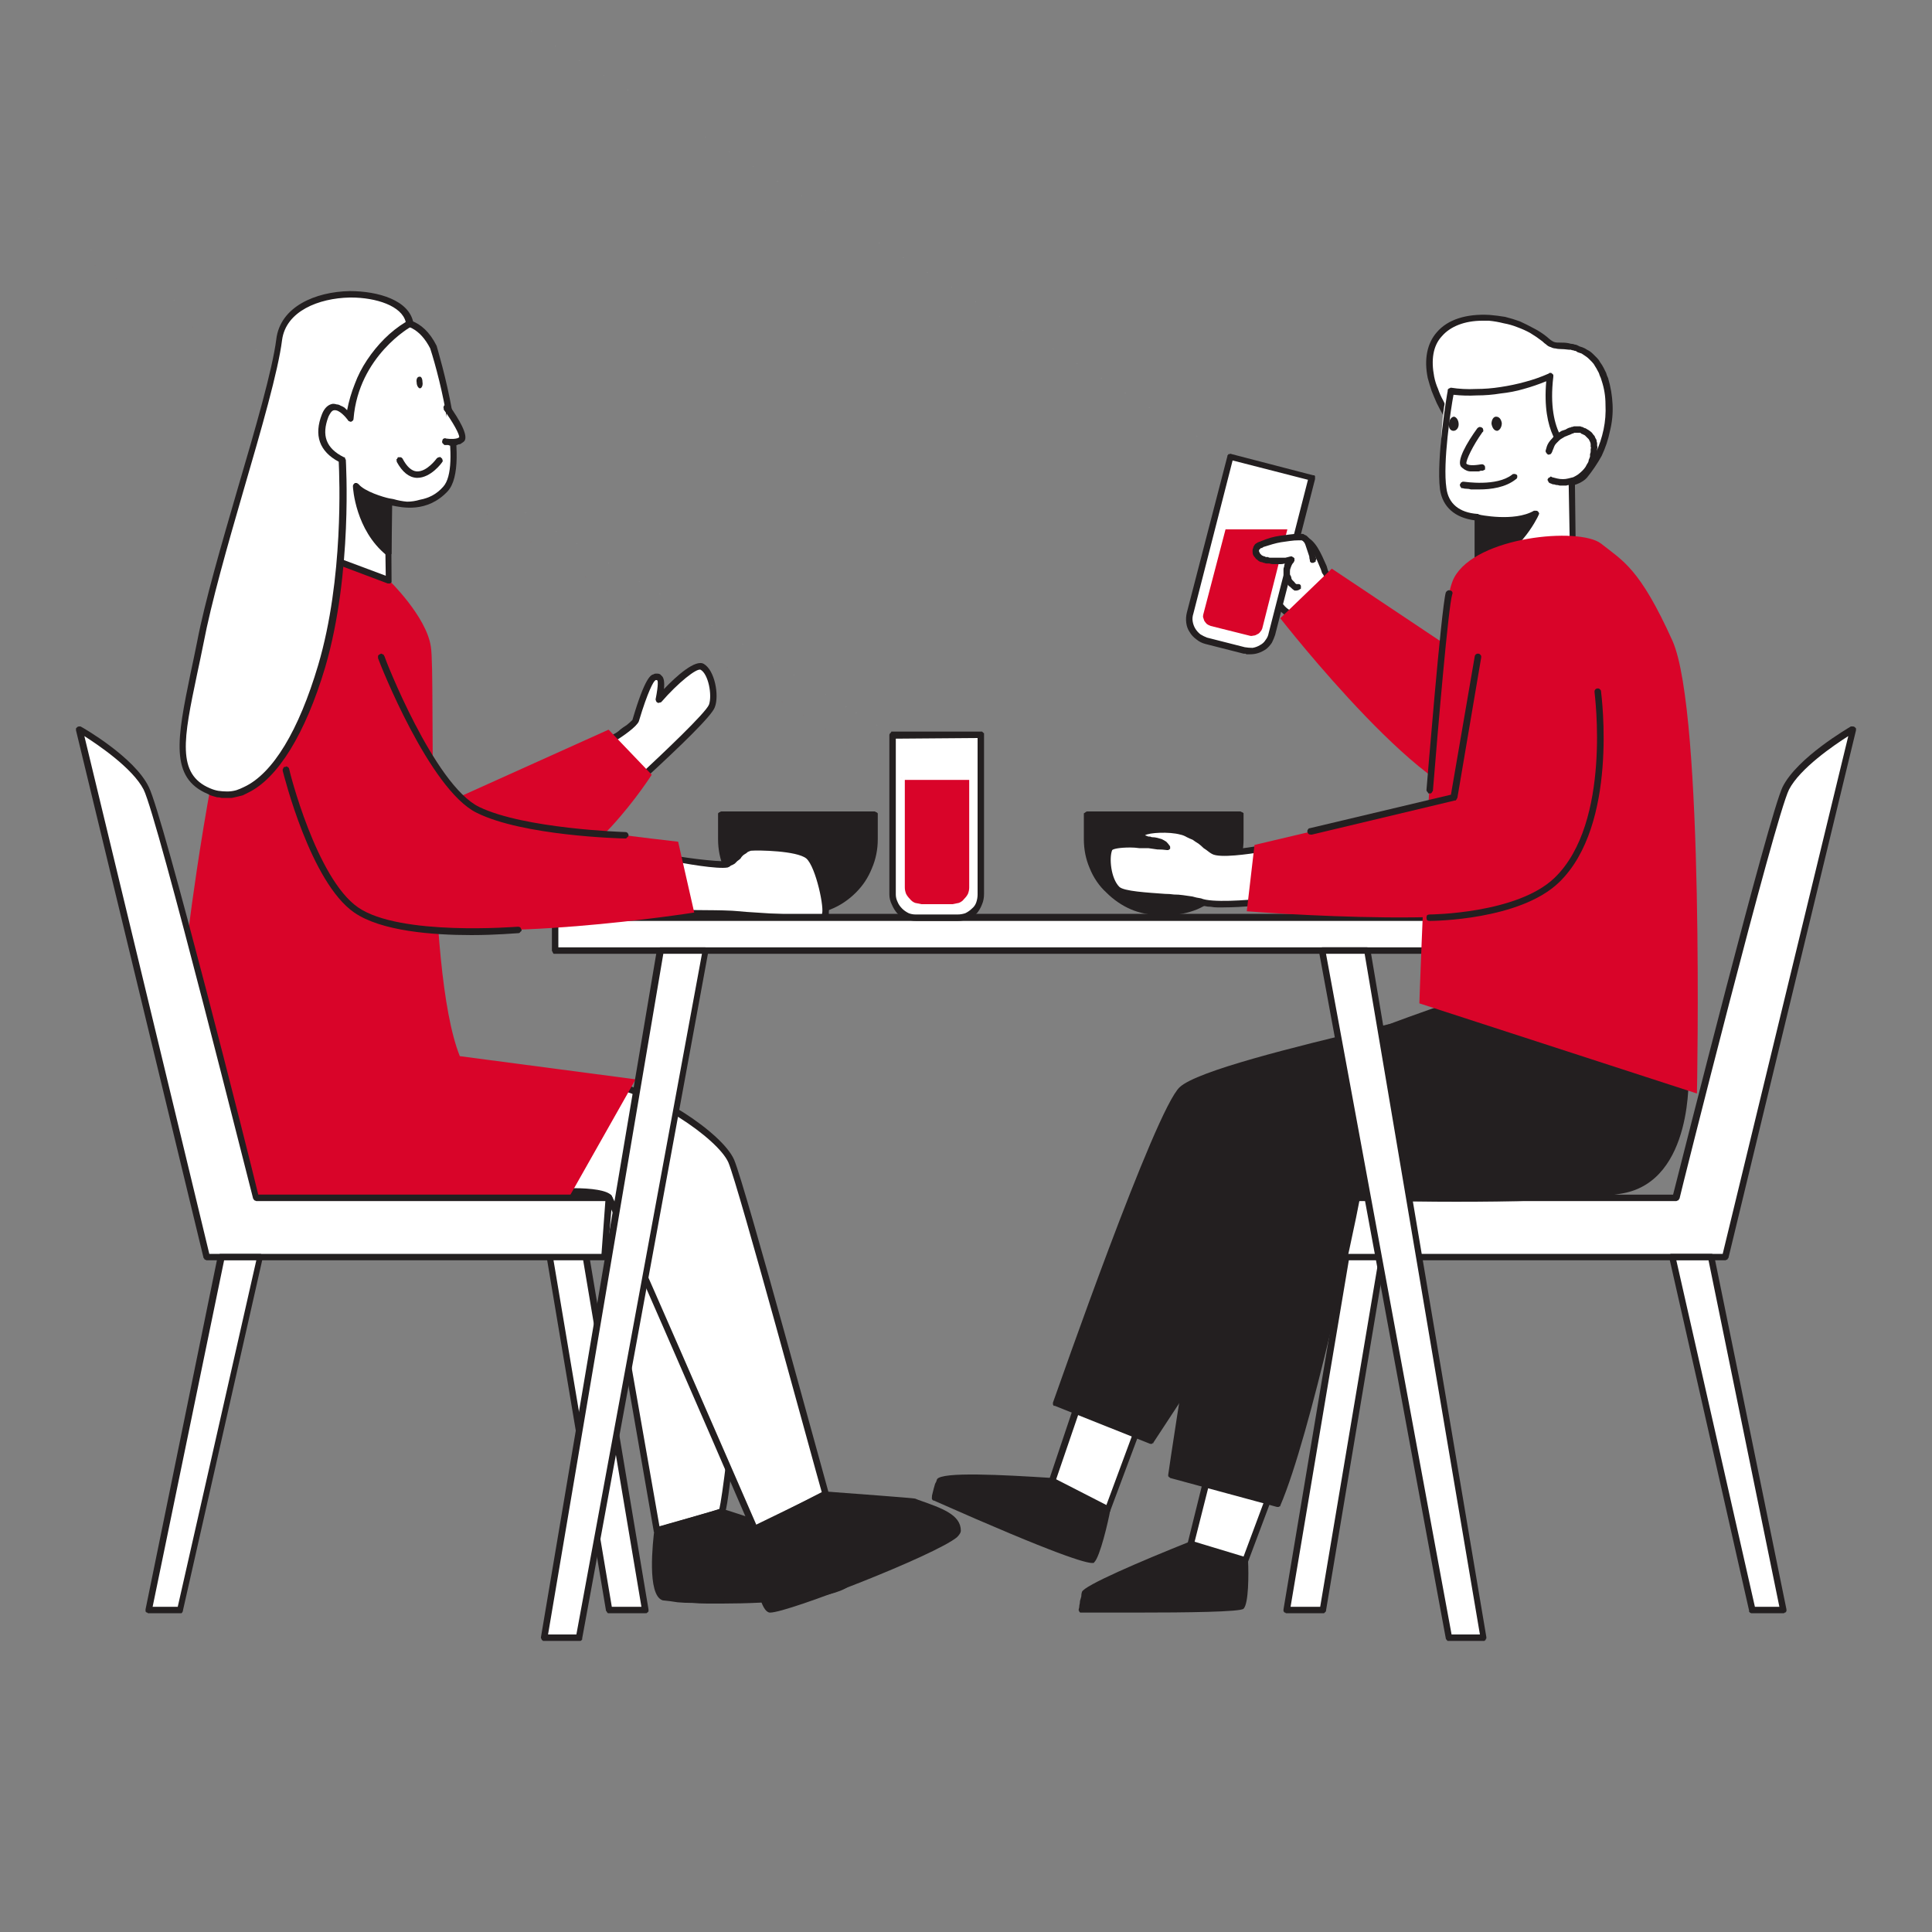 <svg version="1.2" xmlns="http://www.w3.org/2000/svg" viewBox="0 0 300 300" width="300" height="300">
	<rect x="0" y="0" width="300" height="300" fill="#808080" stroke="none"/>
	<title>icon__terciary-svg</title>
	<style>
		.s0 { fill: #ffffff } 
		.s1 { fill: #231f20 } 
		.s2 { fill: #d90429 } 
	</style>
	<g id="_571_lunch_break_flatline">
		<path id="Layer" class="s0" d="m91.8 178.8l10.2 58.8c0 0 9.5-2.7 10-2.9 0.5-0.1 5.7-40.7 2.7-49.2-3-8.4-15.5-15.9-17.7-16.6-2.2-0.8-5.3 8.1-5.3 8.1"/>
		<path id="Layer" class="s1" d="m102 238.1q0 0-0.1 0 0 0 0 0-0.1 0-0.1 0 0 0-0.1-0.1 0 0 0 0-0.1-0.1-0.1-0.1 0 0-0.1-0.1 0 0 0-0.1l-10.2-58.8q-0.1-0.1 0-0.2 0-0.1 0-0.1 0.1-0.1 0.2-0.2 0.1 0 0.2-0.1 0.1 0 0.2 0.1 0.1 0 0.1 0 0.1 0.1 0.2 0.2 0 0.1 0 0.2l10.2 58.2c3.5-1 8.2-2.3 9.3-2.7 0.8-3.1 5.3-40.8 2.6-48.6-3-8.5-15.5-15.7-17.4-16.3-1.1-0.4-3.3 3.7-4.6 7.8q-0.1 0.2-0.3 0.3-0.2 0.1-0.4 0-0.2-0.1-0.3-0.3-0.1-0.2 0-0.4c0.8-2.2 3.4-9.2 5.9-8.4 2.7 0.9 15 8.6 18 16.9 1.6 4.6 0.9 17.7 0 28-0.6 6.7-1.2 12.2-1.6 14.9-0.8 6.8-1 6.9-1.3 7-0.5 0.2-9.1 2.6-10.1 2.9z"/>
		<path id="Layer" class="s1" d="m102 237.6c0 0-1.3 9.7 1 10.4 2.3 0.8 29.6 1.2 29-3.1-0.6-4.3-20-10.2-20-10.2z"/>
		<path id="Layer" fill-rule="evenodd" class="s1" d="m112.1 249q-1.2 0-2.3 0-1.2 0-2.3-0.1-1.2 0-2.3-0.1-1.2-0.2-2.3-0.3c-2.5-0.8-1.5-9.2-1.3-10.9q0-0.1 0-0.1 0.1-0.1 0.1-0.1 0-0.1 0.1-0.1 0-0.1 0.1-0.1l10-2.9q0 0 0.1 0 0 0 0 0 0.1 0 0.1 0 0 0 0.1 0c2 0.6 19.6 6 20.2 10.5q0.1 0.3 0 0.5 0 0.2-0.1 0.4-0.1 0.2-0.2 0.4-0.2 0.1-0.3 0.2c-2.5 2-12.2 2.7-19.7 2.7zm-9.7-11c-0.4 3.8-0.5 9.2 0.8 9.6 1.8 0.7 24.4 1 28-2 0.4-0.3 0.3-0.6 0.3-0.7-0.4-3.2-14.1-8.1-19.5-9.7z"/>
		<path id="Layer" class="s0" d="m84.7 185.2c0 0 9-0.7 9.9 0.8 0.9 1.5 22.6 51.6 22.6 51.6l11-5.6c0 0-12.9-47.6-14.6-51.7-1.8-4.1-12.6-11.2-19.7-12.1-7.1-1-9.2 17-9.2 17z"/>
		<path id="Layer" fill-rule="evenodd" class="s1" d="m117.3 238.1q-0.1 0-0.1 0 0 0 0 0-0.1 0-0.1 0 0 0 0 0-0.1 0-0.1 0-0.1-0.1-0.1-0.1 0 0-0.1-0.1 0 0 0 0c-7.5-17.4-21.9-50.5-22.6-51.6-0.5-0.8-5.3-0.9-9.4-0.6q-0.1 0-0.2 0 0 0-0.1 0 0 0-0.1-0.1 0 0 0 0-0.1-0.1-0.1-0.1 0-0.1-0.1-0.1 0-0.1 0-0.1 0-0.1 0-0.1c0.1-0.6 1.6-12.8 6.3-16.5q0.3-0.3 0.7-0.5 0.5-0.2 0.9-0.3 0.5-0.2 0.9-0.2 0.5 0 1 0c7.3 1 18.2 8.2 20 12.4 1.8 4.3 14.1 49.8 14.7 51.8q0 0.1 0 0.2 0 0.1-0.1 0.1 0 0.1-0.1 0.2 0 0-0.1 0.1l-10.9 5.6q0 0-0.1 0 0 0 0 0-0.1 0-0.1 0 0 0 0 0zm-28.2-53.6c2.6 0 5.3 0.3 5.9 1.2 0.9 1.5 20.1 45.7 22.5 51.2l10.1-5.2c-1.3-4.5-12.9-47.4-14.5-51.2-1.7-3.8-12.3-10.9-19.3-11.8q-0.3-0.1-0.7-0.1-0.4 0.1-0.7 0.2-0.4 0.1-0.7 0.3-0.3 0.1-0.6 0.4c-3.8 3-5.4 12.6-5.8 15.1 1 0 2.4-0.1 3.8-0.1z"/>
		<path id="Layer" class="s0" d="m94.6 115c0 0 3.9-2.4 4.1-3.1 0.2-0.7 1.9-6.5 3-6.7 1.1-0.3 1.3 0.3 0.7 3.4 0 0 5.2-5.9 6.7-5.1 1.5 0.9 2 4.5 1.5 6-0.5 1.6-9.3 9.6-11.9 12z"/>
		<path id="Layer" fill-rule="evenodd" class="s1" d="m98.7 122.1h-0.1q-0.1 0-0.1 0-0.1 0-0.1 0-0.1-0.1-0.1-0.1 0-0.1-0.1-0.1l-4-6.6q-0.1-0.1-0.1-0.2 0-0.1 0-0.2 0-0.1 0.1-0.2 0 0 0.1-0.1 0.5-0.3 1-0.6 0.6-0.3 1-0.7 0.5-0.4 1-0.7 0.5-0.4 0.9-0.8c2-6.8 2.9-7 3.3-7.1q0.1-0.1 0.3-0.1 0.2 0 0.3 0 0.2 0 0.4 0.1 0.1 0.1 0.2 0.2c0.4 0.3 0.5 1 0.4 2.1 1.9-2 4.9-4.7 6.2-3.9 1.7 1 2.4 4.9 1.7 6.7-0.4 1.3-5.4 6.1-10.5 10.8l-1.5 1.4q0 0-0.1 0.1 0 0-0.1 0 0 0 0 0-0.1 0-0.1 0zm-3.4-6.9q0 0 0 0v-0.1zm3.5 5.7l1-1c3-2.8 9.8-9.2 10.3-10.5 0.5-1.5-0.1-4.7-1.3-5.4-0.6-0.3-3.5 2-6.1 5q-0.1 0.1-0.3 0.1-0.2 0.1-0.3 0-0.2-0.1-0.2-0.2-0.1-0.2-0.1-0.3c0.5-2.5 0.3-2.9 0.3-2.9q-0.1-0.1-0.1-0.1-0.1 0-0.1 0 0 0-0.1 0 0 0-0.1 0.1c-0.2 0.1-1.1 1.6-2.5 6.3-0.3 0.8-2.4 2.3-3.9 3.2z"/>
		<path id="Layer" class="s2" d="m65.2 126.5l29.3-13.2 6.7 7c0 0-10.2 16-18.9 15.7-8.6-0.3-17.1-9.5-17.1-9.5z"/>
		<path id="Layer" class="s1" d="m112 126.5h23.8v3.8c0 1.5-0.3 3-0.8 4.3-0.6 1.4-1.4 2.7-2.5 3.7-1 1-2.3 1.9-3.6 2.4-1.4 0.6-2.9 0.9-4.4 0.9h-1.2c-1.5 0-3-0.3-4.3-0.9-1.4-0.5-2.7-1.4-3.7-2.4-1-1-1.9-2.3-2.4-3.7-0.6-1.3-0.9-2.8-0.9-4.3v-3.8z"/>
		<path id="Layer" fill-rule="evenodd" class="s1" d="m124.5 142.1h-1.2c-1.6 0-3.1-0.3-4.5-0.9-1.5-0.6-2.8-1.5-3.9-2.6-1-1.1-1.9-2.3-2.5-3.8-0.6-1.4-0.9-2.9-0.9-4.5v-3.8q0-0.1 0-0.2 0.1-0.1 0.1-0.1 0.1-0.1 0.2-0.1 0.1-0.1 0.2-0.1h23.8q0.1 0 0.2 0.1 0.1 0 0.2 0.1 0 0 0.1 0.1 0 0.1 0 0.2v3.8c0 1.6-0.3 3.1-0.9 4.5-0.6 1.5-1.4 2.7-2.5 3.8-1.1 1.1-2.4 2-3.9 2.6-1.4 0.6-2.9 0.9-4.5 0.9zm-12-15.1v3.3c0 1.4 0.3 2.8 0.9 4.1 0.5 1.3 1.3 2.5 2.3 3.5 1 1 2.2 1.8 3.5 2.4 1.3 0.5 2.7 0.8 4.1 0.8h1.3c1.4 0 2.8-0.3 4.1-0.8 1.3-0.6 2.5-1.4 3.5-2.4 1-1 1.8-2.2 2.3-3.5 0.6-1.3 0.9-2.7 0.9-4.1v-3.3z"/>
		<path id="Layer" class="s0" d="m103.6 133.1c0.2 0.2 7.9 1.4 9.2 1.1 1.3-0.3 2.4-2.4 3.7-2.5 1.3-0.2 7.2-0.2 9 1.2 1.8 1.5 3.4 9 2.3 9.5-1 0.6-12.5-0.4-14.6-0.5-2.1-0.1-12-0.1-12-0.1z"/>
		<path id="Layer" fill-rule="evenodd" class="s1" d="m125.9 143.1c-2 0-5.4-0.2-10-0.5-1.2-0.1-2.2-0.2-2.7-0.2-2-0.1-11.9-0.1-12-0.1q-0.1 0-0.2-0.1-0.1 0-0.2-0.1-0.1-0.1-0.1-0.2 0-0.1 0-0.2l2.5-8.8q0-0.1 0-0.1 0.1-0.1 0.1-0.1 0.1-0.1 0.2-0.1 0 0 0.1 0 0 0 0.1 0 0 0 0.1 0 0 0 0.1 0 0 0 0.1 0.1c0.8 0.3 7.6 1.2 8.8 1q0.2-0.1 0.4-0.3 0.2-0.1 0.4-0.2 0.2-0.2 0.4-0.3 0.1-0.2 0.3-0.4 0.2-0.2 0.5-0.5 0.2-0.2 0.5-0.3 0.2-0.2 0.5-0.4 0.3-0.1 0.6-0.2c1.3-0.2 7.5-0.2 9.4 1.4 1.7 1.4 3.1 6.9 2.9 9.2q0 0.1 0 0.3-0.1 0.2-0.2 0.3 0 0.2-0.1 0.3-0.1 0.2-0.3 0.3-0.3 0-0.5 0.1-0.3 0-0.6 0.1-0.2 0-0.5 0-0.3 0-0.6 0zm-24.1-1.8c2.3 0 9.7 0 11.4 0.1 0.5 0 1.5 0.1 2.7 0.2 3.3 0.2 10.9 0.8 11.7 0.4 0.5-0.7-0.9-7.4-2.4-8.7-1.5-1.2-7.4-1.3-8.6-1.2q-0.3 0.1-0.5 0.2-0.2 0.2-0.4 0.3-0.2 0.1-0.4 0.3-0.2 0.2-0.3 0.4-0.2 0.2-0.5 0.4-0.2 0.2-0.4 0.4-0.3 0.2-0.6 0.3-0.2 0.2-0.5 0.3c-1.5 0.3-6.9-0.6-9-1.1z"/>
		<path id="Layer" class="s2" d="m60.4 90.1c0 0 5.8 5.6 6.5 10.3 0.8 4.7-1.1 49.6 4.5 63.6l27.3 3.6-10.4 18.4h-48.5l-10.6-41c0 0 3.4-28.5 9-46.5 5.7-18 15.6-18.7 22.2-8.4"/>
		<path id="Layer" class="s0" d="m85.4 195.2l9.2 54.8h5.6l-9.8-58.5-5 3.7z"/>
		<path id="Layer" fill-rule="evenodd" class="s1" d="m100.2 250.5h-5.6q-0.1 0-0.2 0-0.1-0.1-0.1-0.1-0.1-0.1-0.1-0.2-0.1 0-0.1-0.1l-9.2-54.8q0-0.1 0-0.2 0-0.1 0-0.1 0.1-0.1 0.1-0.1 0-0.1 0.1-0.1l5-3.7q0-0.1 0.1-0.1 0.1 0 0.1 0 0.1 0 0.2 0 0 0 0.1 0 0 0 0.1 0.1 0 0 0.1 0.1 0 0 0 0.1 0.1 0 0.1 0.1l9.8 58.5q0 0.1 0 0.1 0 0.1 0 0.1 0 0.1 0 0.1 0 0.1-0.1 0.1 0 0.1-0.1 0.1 0 0-0.1 0.1 0 0-0.1 0 0 0-0.1 0zm-5.2-1h4.6l-9.6-57.1-4.1 3z"/>
		<path id="Layer" class="s0" d="m93.8 195.2h-61.7l-19.8-81.9c0 0 8.1 4.6 10.4 9.1 2.3 4.4 17.1 63.6 17.1 63.6h54.8z"/>
		<path id="Layer" fill-rule="evenodd" class="s1" d="m93.8 195.7h-61.7q-0.1 0-0.2-0.1-0.1 0-0.1 0-0.1-0.1-0.1-0.2-0.1 0-0.1-0.1l-19.8-81.9q0-0.2 0-0.3 0.1-0.1 0.2-0.2 0.1-0.1 0.3-0.1 0.1 0 0.2 0c0.4 0.2 8.4 4.8 10.6 9.4 2.2 4.3 15.7 57.8 17 63.3h54.5q0 0 0.1 0 0 0 0.1 0 0 0 0.1 0.1 0 0 0 0 0.1 0.1 0.1 0.1 0 0.1 0 0.1 0 0.1 0.1 0.1 0 0.1 0 0.1l-0.8 9.2q0 0.1 0 0.2-0.1 0.1-0.1 0.1-0.1 0.1-0.2 0.1-0.1 0.1-0.2 0.1zm-61.3-1h60.9l0.6-8.2h-54.2q-0.1 0-0.2-0.1-0.1 0-0.1 0-0.1-0.1-0.1-0.2-0.1 0-0.1-0.1c-0.2-0.6-14.8-59.1-17-63.5-1.7-3.3-7-6.9-9.2-8.3z"/>
		<path id="Layer" class="s0" d="m40.3 195.2l-12.3 54.8h-4.9l11.2-54.8h6z"/>
		<path id="Layer" fill-rule="evenodd" class="s1" d="m28 250.5h-4.9q-0.1 0-0.1 0-0.1 0-0.1-0.1-0.1 0-0.1 0-0.1 0-0.1-0.1-0.1 0-0.1-0.1 0 0 0-0.1 0 0 0-0.1 0-0.1 0-0.1l11.2-54.8q0.1-0.1 0.1-0.2 0-0.1 0.1-0.1 0.1-0.1 0.2-0.1 0 0 0.1 0h6q0.1 0 0.2 0 0.1 0.1 0.2 0.2 0.1 0 0.1 0.2 0 0.1 0 0.2l-12.4 54.8q0 0.1 0 0.1-0.1 0.1-0.1 0.2-0.1 0-0.1 0.1-0.1 0-0.2 0zm-4.3-1h3.9l12.2-53.8h-5z"/>
		<path id="Layer" class="s0" d="m86.2 142.4h142.5v5.2h-142.5z"/>
		<path id="Layer" fill-rule="evenodd" class="s1" d="m228.7 148.1h-142.5q-0.1 0-0.2 0-0.1 0-0.1-0.1-0.1-0.1-0.1-0.2-0.1-0.1-0.1-0.2v-5.2q0 0 0.1-0.1 0-0.1 0.1-0.2 0-0.1 0.1-0.1 0.1 0 0.2-0.1h142.5q0.1 0.1 0.2 0.1 0.1 0 0.1 0.1 0.1 0.1 0.1 0.2 0.1 0.1 0.1 0.1v5.2q0 0.1-0.1 0.2 0 0.1-0.1 0.2 0 0.1-0.1 0.1-0.1 0-0.2 0zm-142-1h141.5v-4.1h-141.5z"/>
		<path id="Layer" class="s0" d="m214.6 195.2l-9.2 54.8h-5.6l9.8-58.5 5 3.7z"/>
		<path id="Layer" fill-rule="evenodd" class="s1" d="m205.4 250.5h-5.6q-0.1 0-0.1 0-0.1 0-0.1-0.1-0.1 0-0.1 0-0.1 0-0.1-0.1 0 0-0.1-0.1 0 0 0-0.1 0 0 0-0.1 0 0 0-0.1l9.8-58.5q0.1-0.1 0.1-0.1 0-0.1 0-0.1 0.1-0.1 0.1-0.1 0.1-0.1 0.1-0.1 0.1 0 0.2 0 0 0 0.1 0 0.1 0 0.1 0 0.1 0 0.1 0.1l5 3.7q0.1 0 0.1 0.1 0.1 0 0.1 0.1 0 0 0 0.1 0 0.1 0 0.1l-9.2 54.9q0 0.1 0 0.1-0.1 0.1-0.2 0.2 0 0-0.1 0.1-0.1 0-0.2 0zm-5-1h4.6l9.1-54.1-4.1-3z"/>
		<path id="Layer" class="s0" d="m206.2 195.2h61.7l19.8-81.9c0 0-8.1 4.6-10.4 9.1-2.3 4.4-17.1 63.6-17.1 63.6h-54.8z"/>
		<path id="Layer" fill-rule="evenodd" class="s1" d="m267.9 195.7h-61.7q-0.1 0-0.2-0.1-0.1 0-0.2-0.1 0 0-0.1-0.1 0-0.1 0-0.2l-0.8-9.2q0 0 0-0.1 0 0 0-0.1 0.1 0 0.1-0.1 0 0 0-0.1 0.1 0 0.1 0 0.1-0.1 0.1-0.1 0.1 0 0.1 0 0.1 0 0.1 0h54.4c1.4-5.5 14.9-59 17-63.3 2.3-4.6 10.3-9.2 10.6-9.4q0.2 0 0.3 0 0.2 0 0.3 0.1 0.1 0.1 0.2 0.2 0 0.1 0 0.3l-19.8 81.9q0 0.1-0.1 0.1 0 0.1-0.1 0.2-0.1 0-0.1 0-0.1 0.1-0.2 0.1zm-61.3-1h60.9l19.5-80.4c-2.2 1.4-7.5 5-9.2 8.3-2.2 4.4-16.9 62.9-17 63.5q0 0.1-0.1 0.1 0 0.1-0.1 0.2 0 0-0.1 0-0.1 0.1-0.2 0.1h-54.3z"/>
		<path id="Layer" class="s0" d="m167.5 217.8l-4.2 12.1 8.7 4.5 6.2-16.6h-10.7z"/>
		<path id="Layer" fill-rule="evenodd" class="s1" d="m172 234.9q0 0-0.1 0 0 0 0 0 0 0-0.1 0 0 0 0 0l-8.7-4.5q-0.1-0.1-0.1-0.1-0.1-0.1-0.1-0.2-0.1-0.1-0.1-0.1 0-0.1 0.1-0.2l4.1-12.2q0 0 0.1-0.1 0-0.1 0.1-0.1 0 0 0.1-0.1 0.1 0 0.2 0h10.7q0 0 0.1 0 0 0 0.1 0.1 0.1 0 0.1 0 0.1 0.1 0.1 0.1 0 0.1 0 0.1 0 0.1 0 0.1 0 0.1 0 0.2 0 0 0 0.1l-6.2 16.6q0 0 0 0.1-0.1 0-0.1 0.1-0.1 0-0.1 0 0 0.1-0.1 0.1 0 0 0 0 0 0 0 0-0.1 0-0.1 0 0 0 0 0zm-8-5.2l7.8 4 5.7-15.4h-9.6z"/>
		<path id="Layer" class="s0" d="m187.6 228.9l-2.7 10.9 8.5 2.5 4.2-11.2-10-2.2z"/>
		<path id="Layer" fill-rule="evenodd" class="s1" d="m193.4 242.8q0 0 0 0-0.1 0-0.1 0 0 0 0 0 0 0 0 0l-8.6-2.5q-0.1-0.1-0.1-0.1-0.1-0.1-0.2-0.2 0 0 0-0.1-0.1-0.1 0-0.2l2.7-10.9q0.1-0.1 0.1-0.2 0.1-0.1 0.2-0.1 0-0.1 0.1-0.1 0.1 0 0.2 0l10 2.2q0 0.1 0.1 0.1 0 0 0 0 0.1 0.1 0.1 0.1 0.1 0 0.1 0.1 0 0 0 0.1 0 0 0 0.1 0 0.1 0 0.1 0 0.1 0 0.1l-4.2 11.2q0 0.1 0 0.1-0.1 0.1-0.1 0.1-0.1 0.1-0.2 0.1 0 0-0.1 0zm-7.9-3.4l7.6 2.3 3.8-10.2-8.9-2z"/>
		<path id="Layer" class="s1" d="m216.5 159.3c-0.9 0.3-29.3 6.4-33.1 9.8-3.7 3.4-19.5 48.8-19.5 48.8l14.9 5.8 26.8-40.9z"/>
		<path id="Layer" fill-rule="evenodd" class="s1" d="m178.8 224.2q-0.1 0-0.1 0 0 0 0 0 0 0-0.1 0 0 0 0 0l-14.8-5.9q-0.1 0-0.2 0 0-0.1-0.1-0.2 0-0.1 0-0.1 0-0.1 0-0.2c0.7-1.9 15.9-45.6 19.7-49 2.7-2.5 17.6-6.2 30.2-9.2 1.5-0.4 2.8-0.7 3-0.7q0-0.1 0.1-0.1 0.1 0 0.1 0 0.1 0.1 0.1 0.1 0.1 0 0.1 0.1 0.1 0 0.1 0.1 0 0 0.1 0.1 0 0.1 0 0.1-0.1 0.1-0.1 0.2l-10.9 23.5-26.9 41q0 0 0 0.1-0.1 0-0.1 0-0.1 0-0.1 0.1-0.1 0-0.1 0zm-14.3-6.5l14.1 5.5 26.6-40.6 10.5-22.7-2.1 0.5c-7.4 1.8-26.9 6.4-29.9 9-2.9 2.7-13.7 32.5-19.2 48.3z"/>
		<path id="Layer" class="s1" d="m261.7 166.7c0 0 1 16.2-9.7 18.2-10.7 2-41.2 1.1-41.2 1.1 0 0-7.4 36-12.4 47.6l-16.5-4.5c0 0 7.7-52.9 11.7-58.3 4-5.3 29.9-14 29.9-14z"/>
		<path id="Layer" fill-rule="evenodd" class="s1" d="m198.4 234h-0.1l-16.6-4.5q0 0-0.1-0.1-0.1 0-0.1-0.1-0.1 0-0.1-0.1 0-0.1 0-0.2c0.3-2.2 7.8-53.1 11.8-58.5 4.1-5.4 29-13.8 30.1-14.2q0.1 0 0.1 0 0 0 0.1 0 0 0 0 0 0 0 0.1 0l38.2 9.9q0.1 0.1 0.2 0.1 0 0 0.1 0.1 0 0 0 0.1 0.1 0.1 0.1 0.1c0 0.2 0.8 16.7-10.2 18.7-10 1.9-37.3 1.2-40.9 1.1-0.7 3.9-7.6 36.5-12.3 47.4q0 0 0 0.1-0.1 0-0.1 0-0.1 0.1-0.2 0.1 0 0-0.1 0zm-16.1-5.2q0.1 0 0.1-0.1h-0.1zm15.9 4.3c4.9-11.7 12.1-46.8 12.2-47.1q0-0.1 0-0.2 0.1 0 0.1-0.1 0.1 0 0.2-0.1 0 0 0.1 0c0.3 0 30.6 0.8 41.1-1.1 9.4-1.7 9.5-15.2 9.4-17.4l-37.8-9.8c-2 0.6-25.8 8.8-29.6 13.8-3.7 5-10.8 52.8-11.5 57.7z"/>
		<path id="Layer" class="s0" d="m206.7 90.7c-1.3-2-2-6.2-4.3-7q-1-0.4-1.9-0.6-1-0.2-1.9-0.3-1-0.2-2-0.1-1 0-2 0.1-0.2 0-0.4 0.1-0.3 0-0.5 0.1-0.2 0.1-0.4 0.2-0.2 0.1-0.4 0.3-0.3 0.2-0.5 0.6-0.2 0.3-0.3 0.7-0.1 0.3-0.2 0.7-0.1 0.4 0 0.8l-0.2 2.3q-0.1 0.3-0.1 0.7 0 0.3 0.1 0.6 0.1 0.4 0.2 0.7 0.2 0.3 0.4 0.6c1 0.8 2.6 0 3.9 0.4 1.3 0.4 1.8 1.8 2.7 2.6q0.3 0.4 0.6 0.7 0.4 0.3 0.7 0.6 0.3 0.3 0.7 0.7 0.3 0.3 0.6 0.7c-0.2-0.3 4.7-5.6 5.2-6.2z"/>
		<path id="Layer" fill-rule="evenodd" class="s1" d="m201.5 97.4q0 0-0.1 0-0.1 0-0.1-0.1-0.1 0-0.1 0-0.1-0.1-0.1-0.1-0.2-0.2-0.4-0.5-0.2-0.2-0.4-0.4-0.2-0.2-0.4-0.4-0.2-0.2-0.4-0.4-0.5-0.4-1-0.9-0.1-0.1-0.2-0.2-0.1-0.2-0.2-0.3-0.1-0.1-0.2-0.2-0.1-0.2-0.2-0.3-0.2-0.2-0.3-0.5-0.2-0.2-0.4-0.4-0.2-0.2-0.4-0.3-0.3-0.2-0.5-0.3-0.2 0-0.4 0-0.2-0.1-0.4-0.1-0.2 0-0.4 0-0.2 0-0.4 0.1-0.3 0-0.6 0-0.3 0-0.7 0-0.3-0.1-0.6-0.2-0.3-0.2-0.6-0.4-0.3-0.3-0.5-0.6-0.1-0.4-0.2-0.8-0.1-0.3-0.2-0.8 0-0.4 0.1-0.8l0.2-2.3q0-0.4 0-0.9 0.1-0.4 0.2-0.8 0.2-0.4 0.4-0.8 0.2-0.3 0.5-0.6 0.2-0.2 0.5-0.3 0.2-0.2 0.5-0.3 0.2 0 0.5-0.1 0.3-0.1 0.5-0.1 1-0.1 2.1-0.2 1 0 2 0.1 1 0.1 2 0.4 1 0.2 1.9 0.6c1.8 0.6 2.6 2.7 3.5 4.7q0.1 0.4 0.2 0.7 0.2 0.3 0.3 0.6 0.2 0.3 0.3 0.6 0.2 0.3 0.4 0.6 0 0.1 0 0.2 0.1 0.1 0.1 0.1 0 0.1-0.1 0.2 0 0.1 0 0.1c-0.2 0.2-0.5 0.5-0.9 1-1.1 1.2-3.9 4.3-4.3 5q0 0.1 0 0.1-0.1 0.1-0.1 0.2-0.1 0-0.2 0.1-0.1 0-0.2 0zm-6.2-6.4q0.2 0 0.3 0 0.1 0 0.2 0 0.2 0.1 0.3 0.1 0.1 0 0.2 0 0.4 0.2 0.7 0.4 0.3 0.1 0.6 0.4 0.3 0.2 0.5 0.5 0.2 0.3 0.4 0.6 0.1 0.1 0.2 0.2 0.1 0.2 0.2 0.3 0.1 0.1 0.2 0.2 0.1 0.1 0.2 0.2 0.4 0.5 0.9 0.8 0.1 0.2 0.3 0.3 0.2 0.2 0.3 0.4 0.2 0.1 0.4 0.3 0.1 0.2 0.3 0.3c0.6-0.7 1.7-2.1 4-4.6l0.7-0.7q-0.2-0.3-0.3-0.6-0.2-0.3-0.3-0.6-0.1-0.3-0.3-0.5-0.1-0.3-0.2-0.6c-0.8-1.9-1.5-3.8-2.9-4.3q-0.9-0.3-1.8-0.5-0.9-0.2-1.9-0.3-0.9-0.1-1.9-0.1-0.9 0-1.9 0.1-0.2 0-0.4 0.1-0.2 0-0.4 0.1-0.1 0.1-0.3 0.1-0.2 0.1-0.4 0.3-0.2 0.2-0.3 0.5-0.2 0.3-0.3 0.6-0.1 0.3-0.2 0.6 0 0.4 0 0.7l-0.2 2.3q0 0.3 0 0.6 0 0.3 0 0.6 0.1 0.2 0.2 0.5 0.1 0.3 0.3 0.5 0.2 0.1 0.4 0.2 0.2 0.1 0.5 0.1 0.2 0 0.5 0 0.2 0 0.4 0c0.3-0.1 0.5-0.1 0.8-0.1z"/>
		<path id="Layer" class="s2" d="m238.1 109.2l-31.3-20.9-8 7.7c0 0 24.4 31.3 32.8 28 8.5-3.3 6.5-14.8 6.5-14.8z"/>
		<path id="Layer" class="s1" d="m168.8 126.5h23.8v3.8c0 1.5-0.2 3-0.8 4.3-0.6 1.4-1.4 2.7-2.5 3.7-1 1-2.3 1.9-3.6 2.4-1.4 0.6-2.9 0.9-4.4 0.9h-1.2c-1.5 0-3-0.3-4.3-0.9-1.4-0.5-2.6-1.4-3.7-2.4-1-1-1.9-2.3-2.4-3.7-0.6-1.3-0.9-2.8-0.9-4.3v-3.8z"/>
		<path id="Layer" fill-rule="evenodd" class="s1" d="m181.3 142.1h-1.2c-1.5 0-3.1-0.3-4.5-0.9-1.4-0.6-2.7-1.5-3.8-2.6-1.1-1-2-2.3-2.6-3.8-0.6-1.4-0.9-2.9-0.9-4.5v-3.8q0-0.1 0-0.2 0.1-0.1 0.2-0.1 0-0.1 0.1-0.1 0.1-0.1 0.2-0.1h23.8q0.1 0 0.2 0.1 0.1 0 0.2 0.1 0.1 0 0.1 0.1 0 0.1 0 0.2v3.8c0 1.6-0.3 3.1-0.9 4.5-0.5 1.5-1.4 2.8-2.5 3.8-1.1 1.1-2.4 2-3.8 2.6-1.5 0.6-3 0.9-4.6 0.9zm-12-15.1v3.3c0.1 1.4 0.3 2.8 0.9 4.1 0.5 1.3 1.3 2.5 2.3 3.5 1 1 2.2 1.8 3.5 2.4 1.3 0.5 2.7 0.8 4.1 0.8h1.3c1.4 0 2.8-0.3 4.1-0.8 1.3-0.6 2.5-1.4 3.5-2.4 1-1 1.8-2.2 2.4-3.5 0.5-1.3 0.8-2.7 0.8-4.1v-3.3z"/>
		<path id="Layer" class="s0" d="m196.3 131.7c0 0-6.7 1.3-7.9 0.5-1.2-0.7-3.2-2.7-5-3.1-1.9-0.5-6.3-0.4-6.1 0.7 0.2 1 3 0.4 3.9 1.8 0 0-8.4-1.2-9 0.2-0.6 1.5-0.2 4.8 1.2 6.2 1.4 1.4 10.7 1.2 12.9 2 2.1 0.9 10.4 0 10.4 0z"/>
		<path id="Layer" fill-rule="evenodd" class="s1" d="m190 140.9q-0.5 0-1 0-0.5 0-1-0.1-0.5 0-0.9-0.1-0.5-0.1-1-0.2-0.6-0.2-1.3-0.3-0.6-0.1-1.3-0.2-0.7-0.1-1.3-0.1-0.7-0.1-1.3-0.1c-4.2-0.3-6.9-0.5-7.8-1.4-1.6-1.6-2-5.2-1.4-6.8 0.4-1 3-1.1 5.8-1q-0.2 0-0.3-0.1-0.1-0.1-0.2-0.2-0.1-0.1-0.1-0.2-0.1-0.1-0.1-0.3 0-0.1 0-0.2 0-0.1 0-0.2 0.1-0.1 0.1-0.2 0.1-0.1 0.2-0.2c1-0.9 4.8-0.8 6.4-0.4q0.5 0.2 1.1 0.4 0.5 0.3 1 0.5 0.5 0.3 1 0.7 0.5 0.3 0.9 0.7 0.1 0.1 0.3 0.2 0.1 0.1 0.3 0.2 0.1 0.1 0.3 0.3 0.2 0.1 0.3 0.2c0.7 0.4 4.4 0 7.5-0.6q0.1 0 0.2 0 0 0 0.1 0 0 0 0.1 0.1 0 0 0 0 0.1 0.1 0.1 0.1 0.1 0 0.1 0.1 0 0 0 0.1 0 0 0 0.1l0.4 8.3q0 0.1 0 0.1 0 0.1-0.1 0.2-0.1 0.1-0.2 0.1 0 0.1-0.1 0.1c-0.3 0-3.8 0.4-6.8 0.4zm-14.6-9.3q0 0 0 0 0 0 0 0zm-2.7 0.4c-0.5 1.2-0.2 4.4 1.1 5.7 0.7 0.7 4.4 0.9 7.1 1.1q0.7 0 1.4 0.1 0.7 0 1.4 0.1 0.7 0.1 1.4 0.2 0.7 0.2 1.4 0.3c1.6 0.7 7.1 0.3 9.7 0l-0.3-7.2c-1.9 0.3-6.5 1-7.7 0.3-0.4-0.2-0.8-0.6-1.3-0.9q-0.4-0.4-0.8-0.7-0.5-0.3-0.9-0.6-0.5-0.2-0.9-0.4-0.5-0.3-1-0.4c-1.8-0.5-4.9-0.3-5.5 0.1q0.2 0.1 0.3 0.1 0.1 0.1 0.3 0.1 0.1 0 0.2 0 0.2 0.1 0.3 0.1 0.4 0 0.8 0.1 0.4 0.1 0.7 0.2 0.4 0.2 0.7 0.4 0.3 0.3 0.5 0.6 0.1 0.1 0.1 0.2 0 0.2 0 0.3-0.1 0.1-0.3 0.2-0.1 0-0.2 0-0.7-0.1-1.5-0.1-0.7-0.1-1.4-0.2-0.7 0-1.4 0-0.7-0.1-1.4-0.1c-1.6 0-2.6 0.2-2.8 0.4z"/>
		<path id="Layer" class="s0" d="m245.1 54.2q-0.1-0.1-0.3-0.2-0.2 0-0.4-0.1-0.2 0-0.4 0-0.2-0.1-0.4-0.1c-2.1-0.3-2.1 0.2-3.8-1.2q-0.9-0.7-1.9-1.3-1-0.5-2.1-0.9-1.1-0.5-2.2-0.7-1.2-0.3-2.3-0.3c-6-0.4-10.5 2.6-9 9.2q0.2 1 0.6 1.9 0.3 1 0.7 1.9 0.5 0.9 1 1.8 0.6 0.8 1.2 1.6c3.4 4.7 8.2 9 14 9.4 1.7 0.2 4.9 0 6.2-1.4q1.3-1.5 2.2-3.3 0.9-1.8 1.3-3.7 0.4-2 0.4-4-0.1-2-0.7-3.9-0.1-0.4-0.3-0.8-0.2-0.4-0.4-0.8-0.2-0.4-0.4-0.7-0.2-0.4-0.5-0.7-0.2-0.3-0.5-0.5-0.3-0.3-0.6-0.5-0.3-0.2-0.7-0.4-0.3-0.2-0.7-0.3z"/>
		<path id="Layer" fill-rule="evenodd" class="s1" d="m240.8 75.8c-0.6 0-1 0-1.1 0-6.5-0.5-11.4-5.5-14.4-9.6q-0.6-0.9-1.2-1.7-0.5-0.9-1-1.9-0.4-0.9-0.8-1.9-0.3-0.9-0.6-2c-0.6-2.9-0.1-5.4 1.4-7.1 1.7-2 4.6-2.9 8.2-2.7q1.2 0.1 2.4 0.3 1.2 0.3 2.3 0.7 1.1 0.5 2.2 1.1 1 0.5 2 1.3c1 0.9 1.2 0.9 2.1 0.9 0.4 0 0.8 0 1.3 0.1q0.3 0.1 0.5 0.1 0.2 0 0.4 0.1 0.2 0 0.4 0.1 0.2 0.1 0.4 0.2 0.4 0.1 0.8 0.3 0.3 0.2 0.7 0.4 0.3 0.2 0.6 0.5 0.3 0.3 0.6 0.6 0.3 0.3 0.5 0.7 0.3 0.4 0.5 0.8 0.2 0.4 0.4 0.8 0.1 0.4 0.3 0.8 0.6 2 0.7 4.1 0.1 2.1-0.4 4.1-0.4 2-1.3 3.9-1 1.8-2.3 3.4c-1.3 1.4-4.1 1.6-5.6 1.6zm-10.6-26c-2.8 0-5 0.9-6.3 2.4-1.4 1.5-1.7 3.7-1.2 6.3q0.2 1 0.6 1.9 0.3 0.9 0.8 1.8 0.4 0.9 0.9 1.7 0.5 0.8 1.2 1.6c2.8 4 7.5 8.8 13.6 9.2 2.1 0.2 4.8-0.1 5.8-1.2q1.3-1.5 2.2-3.2 0.8-1.7 1.2-3.6 0.4-1.9 0.3-3.9 0-1.9-0.6-3.7-0.1-0.4-0.3-0.8-0.1-0.4-0.3-0.7-0.2-0.4-0.4-0.7-0.2-0.4-0.5-0.7-0.2-0.2-0.5-0.5-0.2-0.2-0.5-0.4-0.3-0.2-0.6-0.4-0.3-0.1-0.6-0.2-0.2-0.1-0.3-0.2-0.2 0-0.4-0.1-0.2 0-0.4-0.1-0.1 0-0.3 0-0.8-0.1-1.3-0.1-0.4 0-0.8-0.1-0.3 0-0.7-0.2-0.4-0.1-0.7-0.4-0.3-0.2-0.6-0.5-0.9-0.7-1.9-1.3-0.9-0.5-2-0.9-1-0.4-2.1-0.6-1.2-0.3-2.3-0.4-0.5 0-1 0z"/>
		<path id="Layer" class="s0" d="m229.5 80.4v9.1q0.5 1.1 1.4 1.9 0.8 0.9 1.9 1.4 1.2 0.4 2.4 0.5 1.2 0.1 2.4-0.3c5.9-1.5 6.6-5.8 6.6-5.8l-0.2-16.9c0 0-4.5-2.3-3.3-11.9q-1.8 0.8-3.7 1.4-1.9 0.5-3.9 0.8-1.9 0.3-3.9 0.3-2 0.1-4-0.2c-1.3-0.1-1.8 10.6-1.2 15.2 0.7 4.5 5.4 4.4 5.5 4.5z"/>
		<path id="Layer" fill-rule="evenodd" class="s1" d="m235.4 93.7q-1 0-2-0.3-0.9-0.2-1.8-0.8-0.8-0.5-1.5-1.3-0.6-0.7-1.1-1.7 0 0 0 0 0 0 0 0 0-0.1 0-0.1 0 0 0 0v-8.7c-3.1-0.4-5-2.1-5.4-4.8-0.6-4.7 1.1-14.9 1.2-15.3q0-0.1 0-0.2 0.1-0.1 0.2-0.2 0 0 0.1 0 0.1-0.1 0.2-0.1 1.9 0.3 3.9 0.2 1.9 0 3.8-0.3 2-0.3 3.8-0.8 1.9-0.5 3.7-1.3 0 0 0.1-0.1 0.1 0 0.1 0 0.1 0 0.2 0 0 0.1 0.1 0.1 0 0 0.1 0.1 0 0 0.1 0.1 0 0.1 0 0.1 0 0.1 0 0.2c-1.1 9.1 3 11.4 3 11.4q0.1 0 0.1 0.1 0.1 0 0.1 0.1 0 0 0 0.1 0.1 0.1 0.1 0.1l0.2 16.9c0 0.2-0.8 4.7-7 6.2q-0.3 0.1-0.6 0.2-0.3 0-0.5 0.1-0.3 0-0.6 0-0.3 0-0.6 0zm-5.4-4.4c0.3 0.7 2.4 4.5 7.4 3.2 5.6-1.4 6.3-5.3 6.4-5.4l-0.3-16.5c-1-0.6-4.1-3.4-3.4-11.4q-1.7 0.7-3.5 1.2-1.7 0.5-3.6 0.7-1.8 0.3-3.7 0.3-1.8 0.1-3.6-0.1c-0.4 2.1-1.7 10.6-1.1 14.5 0.3 2.4 2 3.8 4.8 4q0 0 0.1 0 0.1 0 0.1 0.1 0.1 0 0.1 0 0.1 0 0.1 0.1 0.1 0 0.1 0 0 0.1 0.1 0.1 0 0.1 0 0.1 0 0.1 0 0.1z"/>
		<path id="Layer" class="s0" d="m240.5 70.1q0-0.3 0.2-0.6 0.1-0.3 0.2-0.6 0.2-0.2 0.4-0.5 0.2-0.2 0.5-0.4 0.2-0.2 0.4-0.4 0.3-0.1 0.6-0.2 0.2-0.2 0.5-0.3 0.3-0.1 0.5-0.2 0.2-0.1 0.3-0.1 0.2-0.1 0.4-0.1 0.1 0 0.3 0 0.1 0 0.3 0 0.1 0 0.2 0 0.1 0 0.2 0.1 0.1 0 0.2 0.1 0.2 0 0.3 0.1 0.2 0.1 0.4 0.2 0.2 0.2 0.4 0.4 0.2 0.2 0.3 0.4 0.2 0.2 0.3 0.5 0.1 0.2 0.1 0.4 0 0.2 0.1 0.4 0 0.2 0 0.4-0.1 0.2-0.1 0.5 0 0.2-0.1 0.4 0 0.3-0.1 0.5 0 0.2-0.1 0.4-0.1 0.3-0.1 0.5-0.4 0.9-1.1 1.5-0.6 0.7-1.5 1.1-0.9 0.3-1.8 0.3-1 0-1.9-0.4"/>
		<path id="Layer" class="s1" d="m242.7 75.4q-0.3 0-0.5 0-0.3-0.1-0.6-0.1-0.2-0.1-0.5-0.1-0.2-0.1-0.5-0.2-0.1-0.1-0.1-0.1-0.1-0.1-0.1-0.2-0.1-0.1-0.1-0.2 0-0.1 0.1-0.2 0-0.1 0.1-0.1 0.1-0.1 0.2-0.1 0-0.1 0.1-0.1 0.1 0 0.2 0.1 0.4 0.1 0.8 0.2 0.4 0.1 0.9 0.1 0.4 0 0.8-0.1 0.4-0.1 0.8-0.2 0.4-0.2 0.7-0.4 0.4-0.3 0.7-0.6 0.3-0.3 0.5-0.6 0.2-0.4 0.4-0.7 0.1-0.2 0.1-0.4 0.1-0.2 0.2-0.5 0-0.2 0-0.4 0.1-0.2 0.1-0.4 0-0.2 0-0.4 0.1-0.2 0-0.3 0-0.2 0-0.4 0-0.2-0.1-0.4-0.1-0.2-0.2-0.4-0.1-0.1-0.3-0.3-0.1-0.1-0.3-0.3-0.2-0.1-0.4-0.2-0.1 0-0.2-0.1 0 0-0.1-0.1-0.1 0-0.2 0-0.1 0-0.2 0-0.1 0-0.2 0-0.2 0-0.3 0-0.1 0-0.2 0.1-0.2 0-0.3 0.1-0.2 0.1-0.5 0.2-0.2 0.1-0.5 0.2-0.2 0.1-0.5 0.3-0.2 0.1-0.4 0.3-0.2 0.2-0.4 0.4-0.2 0.2-0.3 0.4-0.1 0.2-0.2 0.5-0.1 0.2-0.2 0.5-0.1 0.2-0.2 0.3-0.2 0.1-0.4 0.1-0.2-0.1-0.3-0.3-0.1-0.1-0.1-0.3 0.1-0.4 0.2-0.7 0.1-0.3 0.3-0.6 0.2-0.3 0.5-0.6 0.2-0.3 0.5-0.5 0.2-0.2 0.5-0.4 0.2-0.1 0.5-0.3 0.3-0.1 0.6-0.2 0.3-0.2 0.6-0.3 0.2 0 0.3-0.1 0.2 0 0.4-0.1 0.2 0 0.4 0 0.2 0 0.4 0 0.1 0 0.2 0 0.2 0.1 0.3 0.1 0.1 0 0.2 0.1 0.2 0.1 0.3 0.1 0.3 0.2 0.5 0.3 0.3 0.2 0.5 0.4 0.2 0.3 0.4 0.5 0.1 0.3 0.3 0.6 0 0.2 0.1 0.5 0 0.2 0 0.4 0.1 0.3 0 0.5 0 0.3 0 0.5 0 0.3-0.1 0.5 0 0.3-0.1 0.5 0 0.3-0.1 0.5-0.1 0.3-0.2 0.5-0.2 0.5-0.5 0.9-0.3 0.4-0.6 0.8-0.4 0.3-0.8 0.6-0.5 0.3-0.9 0.5-0.3 0.1-0.5 0.2-0.2 0-0.5 0.1-0.2 0-0.5 0.1-0.2 0-0.5 0z"/>
		<path id="Layer" class="s0" d="m229.8 66.8c0 0-3.2 4.6-2.5 5.4 0.7 0.8 2.8 0.4 2.8 0.4"/>
		<path id="Layer" class="s1" d="m228.9 73.2q-0.3 0-0.6 0-0.2 0-0.5-0.1-0.2-0.1-0.4-0.2-0.3-0.2-0.5-0.4c-0.8-0.9 0.9-3.8 2.5-6q0.1-0.1 0.3-0.2 0.3 0 0.4 0.1 0.2 0.1 0.2 0.3 0.1 0.3-0.1 0.4c-1.5 2.1-2.6 4.4-2.5 4.9 0.4 0.4 1.7 0.2 2.3 0.1q0.1 0 0.2 0 0.1 0 0.2 0.1 0.1 0 0.1 0.1 0.1 0.1 0.1 0.2 0 0.1 0 0.2 0 0.1 0 0.2-0.1 0.1-0.2 0.1-0.1 0.1-0.2 0.1-0.1 0-0.3 0-0.2 0.1-0.3 0.1-0.2 0-0.4 0-0.2 0-0.3 0z"/>
		<path id="Layer" class="s1" d="m232.5 66.9c-0.5 0-0.8-0.5-0.9-1.1 0-0.6 0.3-1.1 0.7-1.1 0.5 0 0.8 0.4 0.9 1 0 0.6-0.3 1.1-0.7 1.2z"/>
		<path id="Layer" class="s1" d="m226.5 65.9c0 0.6-0.4 1-0.8 1-0.5 0-0.8-0.5-0.7-1.1 0-0.6 0.4-1.1 0.8-1.1 0.4 0.1 0.7 0.6 0.7 1.2z"/>
		<path id="Layer" class="s1" d="m229.7 76q-0.4 0-0.7 0-0.3 0-0.6 0-0.3-0.1-0.6-0.1-0.4 0-0.7-0.1-0.1 0-0.2 0 0-0.1-0.1-0.2-0.1-0.1-0.1-0.2 0-0.1 0-0.2 0-0.1 0.1-0.1 0-0.1 0.1-0.2 0.1 0 0.2-0.1 0.1 0 0.2 0c0.1 0 5.1 0.8 7.5-1.1q0.1-0.1 0.2-0.1 0 0 0.1 0 0.1 0 0.2 0 0.1 0.1 0.2 0.1 0.1 0.1 0.1 0.2 0 0.1 0 0.2 0 0.1-0.1 0.2 0 0.1-0.1 0.1c-1.6 1.3-3.9 1.6-5.7 1.6z"/>
		<path id="Layer" class="s1" d="m229.5 80.4c0 0 5.6 1.3 9-0.6 0 0-3.7 7.6-9 6.8z"/>
		<path id="Layer" fill-rule="evenodd" class="s1" d="m230.3 87.2q-0.1 0-0.3 0-0.1 0-0.2-0.1-0.1 0-0.2 0-0.1 0-0.2 0-0.1 0-0.2-0.1 0 0-0.1-0.1-0.1 0-0.1-0.1 0-0.1 0-0.2v-6.2q0-0.1 0-0.2 0.1-0.1 0.2-0.2 0.1-0.1 0.2-0.1 0.1 0 0.2 0c0 0 5.5 1.2 8.6-0.6q0.2 0 0.3 0 0.2 0 0.3 0.1 0.1 0.1 0.2 0.3 0 0.1-0.1 0.3c-0.1 0.3-3.5 7.2-8.6 7.2zm-0.3-1c3.4 0.1 6.1-3.4 7.3-5.4q-0.9 0.2-1.8 0.4-0.9 0.1-1.8 0.1-1 0-1.9 0-0.9-0.1-1.8-0.3z"/>
		<path id="Layer" class="s2" d="m248.6 84.4c-3.4-2.6-19.4-1.1-22.8 5.3-3.5 6.4-5.4 66.1-5.4 66.1l43.1 14c0 0 1.2-59.1-3.8-70.3-5.1-11.3-7.7-12.4-11.1-15.1z"/>
		<path id="Layer" class="s2" d="m229.5 97.6l-3.8 26.3-30.9 7.3-1.2 10.3c0 0 42.2 3.4 46.9-2.6 4.8-6 8.3-37.2 8.3-37.2z"/>
		<path id="Layer" class="s1" d="m203.6 129.6q-0.3 0-0.4-0.1-0.2-0.2-0.2-0.4 0-0.2 0.1-0.3 0.1-0.2 0.3-0.2l21.9-5.2 3.7-21.5q0-0.1 0.1-0.2 0-0.1 0.1-0.1 0.1-0.1 0.2-0.1 0.1 0 0.2 0 0.1 0 0.2 0.1 0 0 0.1 0.1 0.1 0.1 0.1 0.2 0 0.1 0 0.2l-3.7 21.8q-0.1 0.1-0.1 0.2 0 0-0.1 0.1 0 0.1-0.1 0.1-0.1 0-0.1 0l-22.2 5.3z"/>
		<path id="Layer" class="s1" d="m222 143q-0.2 0-0.4-0.1-0.1-0.2-0.1-0.4 0-0.2 0.1-0.4 0.2-0.1 0.4-0.1c0.1 0 13.6-0.1 19.4-5.7 8.9-8.6 6.2-28.6 6.2-28.8q0-0.1 0-0.2 0-0.1 0.1-0.2 0-0.1 0.1-0.1 0.1-0.1 0.2-0.1 0.1 0 0.2 0 0.1 0 0.2 0.1 0.1 0.1 0.1 0.1 0.1 0.1 0.1 0.2c0.1 0.9 2.7 20.8-6.5 29.7-6.1 5.9-19.6 6-20.1 6z"/>
		<path id="Layer" class="s1" d="m222 123.2q-0.1 0-0.2 0-0.1-0.1-0.1-0.2-0.1 0-0.1-0.1-0.1-0.1-0.1-0.2c0.1-1.2 2.3-28.2 3-30.7q0.1-0.2 0.3-0.3 0.2-0.1 0.4 0 0.2 0 0.3 0.2 0.1 0.2 0 0.4c-0.6 1.9-2.2 20.7-3 30.5q0 0.1-0.1 0.1 0 0.1-0.1 0.2 0 0-0.1 0.1-0.1 0-0.2 0z"/>
		<path id="Layer" class="s0" d="m191 70.9l12.8 3.3-6.2 24.2q-0.2 0.7-0.6 1.3-0.5 0.5-1.1 0.9-0.6 0.3-1.3 0.4-0.7 0.1-1.4 0l-5.9-1.6q-0.6-0.1-1.2-0.6-0.6-0.4-0.9-1-0.4-0.6-0.5-1.3-0.1-0.7 0.1-1.4l6.2-24.2c-211.8-128.9-211.8-128.9-211.8-128.9z"/>
		<path id="Layer" fill-rule="evenodd" class="s1" d="m194.1 101.6q-0.1 0-0.2 0-0.2 0-0.3 0-0.1 0-0.2-0.1-0.2 0-0.3 0l-5.9-1.5q-0.8-0.2-1.4-0.7-0.7-0.5-1.1-1.2-0.4-0.6-0.5-1.4-0.1-0.8 0.1-1.6l6.3-24.3q0-0.1 0-0.1 0.1-0.1 0.2-0.2 0.1 0 0.2 0 0.1-0.1 0.2 0l12.7 3.3q0 0 0.1 0 0 0 0.1 0 0 0.1 0.1 0.1 0 0 0 0.1 0 0 0 0.1 0 0 0 0.1 0 0 0 0.1 0 0 0 0.1l-6.2 24.2q-0.2 0.6-0.5 1.2-0.4 0.6-0.9 1-0.6 0.4-1.2 0.6-0.6 0.2-1.3 0.2zm-2.7-30.1l-6.1 23.8q-0.2 0.6-0.1 1.2 0.1 0.6 0.4 1.1 0.3 0.5 0.8 0.9 0.5 0.3 1 0.5l5.9 1.5q0.6 0.1 1.2 0.1 0.6-0.1 1.1-0.4 0.6-0.3 0.9-0.8 0.4-0.5 0.5-1.1l6.1-23.8z"/>
		<path id="Layer" class="s2" d="m194 98.7l-6-1.5q-0.3-0.1-0.6-0.3-0.2-0.2-0.4-0.5-0.1-0.3-0.2-0.6 0-0.3 0.1-0.6l3.4-13h9.6l-3.9 15.4q-0.1 0.3-0.3 0.5-0.2 0.3-0.5 0.4-0.3 0.2-0.6 0.2-0.3 0.1-0.6 0z"/>
		<path id="Layer" class="s0" d="m203.8 86.9q0-0.3-0.1-0.7 0-0.3-0.1-0.6-0.1-0.3-0.2-0.6-0.2-0.3-0.3-0.6 0-0.2-0.1-0.3-0.1-0.2-0.2-0.3-0.1-0.1-0.2-0.2-0.2-0.1-0.3-0.2-0.1 0-0.2 0-0.1 0-0.1 0-0.1 0-0.2 0-0.1 0-0.2 0-0.7 0-1.4 0.1-0.7 0-1.4 0.2-0.7 0.1-1.4 0.3-0.7 0.1-1.3 0.4-0.1 0-0.2 0-0.1 0.1-0.2 0.2-0.1 0-0.2 0.1-0.1 0-0.2 0.1c-0.7 0.6-0.1 1.5 0.5 1.9q0.2 0 0.3 0.1 0.2 0.1 0.4 0.1 0.1 0 0.3 0.1 0.1 0 0.3 0 0.4 0.1 0.9 0.1 0.4 0 0.8 0 0.4-0.1 0.9-0.1 0.4-0.1 0.8-0.1-0.4 0.4-0.6 1-0.2 0.7-0.1 1.3 0.1 0.6 0.5 1.2 0.4 0.5 1 0.8l0.2-0.1"/>
		<path id="Layer" class="s1" d="m201.3 91.7q-0.1 0-0.1 0 0 0 0 0-0.1 0-0.1 0 0 0-0.1 0-0.3-0.2-0.6-0.5-0.3-0.2-0.5-0.5-0.2-0.3-0.4-0.6-0.1-0.4-0.2-0.8 0-0.2 0-0.4 0-0.2 0-0.5 0-0.2 0.1-0.4 0-0.2 0.1-0.5-0.3 0.1-0.6 0.1-0.3 0-0.6 0-0.3 0-0.6 0-0.3 0-0.6-0.1-0.2 0-0.4 0-0.2 0-0.4-0.1-0.2 0-0.3-0.1-0.2 0-0.4-0.1-0.2-0.1-0.4-0.3-0.2-0.1-0.3-0.3-0.2-0.2-0.3-0.4-0.1-0.2-0.1-0.5 0-0.1 0-0.3 0-0.2 0.1-0.3 0-0.2 0.1-0.3 0.1-0.2 0.2-0.3 0.1-0.1 0.3-0.2 0.1-0.1 0.2-0.1 0.1-0.1 0.3-0.1 0.1-0.1 0.2-0.1 0.7-0.3 1.4-0.5 0.7-0.2 1.4-0.3 0.8-0.1 1.5-0.2 0.7-0.1 1.4-0.1 0.1 0 0.2 0 0.2 0 0.3 0 0.1 0 0.2 0 0.1 0 0.2 0.1 0.2 0.1 0.4 0.2 0.1 0.1 0.3 0.3 0.1 0.1 0.2 0.3 0.1 0.2 0.2 0.4 0.1 0.3 0.3 0.6 0.1 0.3 0.2 0.7 0.1 0.3 0.1 0.7 0.1 0.3 0.2 0.6 0 0.1-0.1 0.2 0 0.1 0 0.2-0.1 0.1-0.2 0.1-0.1 0.1-0.2 0.1-0.1 0-0.2 0-0.1 0-0.2-0.1 0-0.1-0.1-0.1 0-0.1 0-0.2-0.1-0.3-0.1-0.6-0.1-0.3-0.2-0.6-0.1-0.3-0.2-0.6-0.1-0.3-0.2-0.6c-0.1-0.3-0.3-0.6-0.6-0.7q0 0-0.1 0 0 0-0.1 0-0.1 0-0.1 0-0.1 0-0.1 0-0.7 0-1.4 0.1-0.7 0.1-1.4 0.2-0.6 0.1-1.3 0.3-0.7 0.2-1.3 0.4-0.1 0-0.2 0.1-0.1 0-0.1 0.1-0.1 0-0.2 0-0.1 0.1-0.1 0.1-0.1 0.1-0.1 0.1-0.1 0.1-0.1 0.1 0 0.1 0 0.1 0 0.1 0 0.1 0 0.1 0.1 0.2 0 0.1 0.1 0.2 0.1 0.1 0.2 0.2 0.1 0.1 0.2 0.1 0.1 0.1 0.3 0.1 0.1 0.1 0.2 0.1 0.2 0 0.3 0 0.1 0.1 0.3 0.1 0.4 0 0.8 0 0.4 0 0.8 0 0.4 0 0.8 0 0.4-0.1 0.8-0.2 0.1 0 0.2 0 0.1 0 0.1 0.1 0.1 0 0.2 0.1 0 0 0.1 0.1 0 0 0 0.1 0 0.1 0 0.2 0 0.1 0 0.1-0.1 0.1-0.1 0.2-0.2 0.2-0.3 0.4-0.1 0.2-0.2 0.5-0.1 0.2-0.1 0.5 0 0.2 0 0.5 0.1 0.2 0.2 0.4 0 0.3 0.2 0.5 0.1 0.1 0.3 0.3 0.1 0.2 0.3 0.3 0.1 0 0.2 0 0.1 0 0.2 0 0.1 0 0.2 0.1 0.1 0.1 0.1 0.2 0 0.1 0 0.2 0 0.1 0 0.2-0.1 0.1-0.2 0.1 0 0.1-0.1 0.1l-0.3 0.1z"/>
		<path id="Layer" class="s1" d="m163.3 229.9c0 0-16.7-1.2-17.4 0q-0.1 0.4-0.3 0.7-0.1 0.3-0.2 0.7-0.1 0.3-0.2 0.6 0 0.4 0 0.7c-0.1 0.3 23.6 10.4 24.4 9.7 0.9-0.8 2.4-7.9 2.4-7.9z"/>
		<path id="Layer" fill-rule="evenodd" class="s1" d="m169.6 242.7c-1 0-5.2-1.1-24.6-9.7q-0.1 0-0.1 0-0.1-0.1-0.1-0.1-0.1-0.1-0.1-0.2 0 0 0-0.1 0-0.4 0.1-0.7 0.1-0.4 0.2-0.8 0.1-0.3 0.2-0.7 0.2-0.3 0.3-0.7c0.7-1.2 10.1-0.7 17.9-0.2q0 0 0 0 0 0 0.1 0 0 0 0 0 0 0 0 0.1l8.7 4.4q0.1 0 0.1 0.1 0.1 0 0.1 0.1 0 0.1 0 0.1 0 0.1 0 0.2c-0.3 1.7-1.6 7.3-2.5 8.1 0 0.1-0.1 0.1-0.3 0.1zm-24-10.3c8.5 3.7 22.1 9.4 23.8 9.5 0.5-0.6 1.4-4.1 2.1-7.2l-8.3-4.3c-7.8-0.6-16.2-0.8-17-0.2q-0.1 0.3-0.2 0.5-0.1 0.3-0.2 0.6-0.1 0.2-0.1 0.5 0 0.3-0.1 0.6z"/>
		<path id="Layer" class="s1" d="m193.4 242.3c0 0 0.2 6.4-0.6 7.1-0.7 0.8-24.8 0.6-24.8 0.6q0-0.3 0.1-0.7 0-0.3 0.1-0.6 0.1-0.4 0.1-0.7 0.1-0.3 0.2-0.7c0.3-1 16.4-7.5 16.4-7.5"/>
		<path id="Layer" class="s1" d="m176.4 250.4c-3 0-6 0-8.4 0q-0.1 0-0.1 0-0.1 0-0.1 0-0.1 0-0.1 0 0-0.1-0.1-0.1 0 0 0-0.1 0 0-0.1-0.1 0 0 0-0.1 0 0 0-0.1 0.1-0.3 0.1-0.6 0.1-0.4 0.1-0.7 0.1-0.4 0.2-0.7 0-0.4 0.1-0.7c0.3-1 9.2-4.8 16.7-7.8q0.1 0 0.2 0 0 0 0.1 0 0.1 0 0.2 0.1 0 0.1 0.1 0.1 0 0.1 0 0.2 0 0.1 0 0.2-0.1 0.1-0.1 0.1-0.1 0.1-0.2 0.1c-7.4 3-15.6 6.6-16.2 7.3q0 0.3-0.1 0.5 0 0.3-0.1 0.5 0 0.3-0.1 0.5 0 0.3 0 0.6c9 0 23 0 24.1-0.5 0.3-0.4 0.4-3.8 0.4-6.7q0-0.2 0.1-0.4 0.1-0.1 0.3-0.1 0.2 0 0.3 0.1 0.1 0.2 0.1 0.4c0.1 2 0.1 6.6-0.7 7.4-0.5 0.5-8.7 0.6-16.7 0.6z"/>
		<path id="Layer" class="s0" d="m259.7 195.2l12.4 54.8h4.8l-11.2-54.8h-6z"/>
		<path id="Layer" fill-rule="evenodd" class="s1" d="m276.9 250.5h-4.8q-0.1 0-0.2 0-0.1-0.1-0.2-0.1 0-0.1-0.1-0.1 0-0.1 0-0.2l-12.4-54.8q-0.1-0.1 0-0.2 0-0.2 0.1-0.2 0-0.1 0.1-0.2 0.1 0 0.3 0h6q0 0 0.1 0 0.1 0 0.2 0.1 0 0 0.1 0.1 0 0.1 0.1 0.2l11.2 54.8q0 0 0 0.1 0 0.1 0 0.1 0 0.1 0 0.1-0.1 0.1-0.1 0.1 0 0.1-0.1 0.1 0 0-0.1 0 0 0.1-0.1 0.1 0 0-0.1 0zm-4.4-1h3.8l-11-53.8h-5z"/>
		<path id="Layer" class="s0" d="m205.3 147.6l19.7 106.7h5.4l-18.1-106.7h-7z"/>
		<path id="Layer" fill-rule="evenodd" class="s1" d="m230.4 254.8h-5.4q-0.1 0-0.2 0-0.1 0-0.1-0.1-0.1-0.1-0.1-0.1-0.1-0.1-0.1-0.2l-19.7-106.7q0-0.1 0-0.2 0.1-0.1 0.1-0.2 0.1-0.1 0.2-0.1 0.1-0.1 0.2-0.1h7q0.1 0 0.2 0.1 0.1 0 0.1 0.1 0.1 0 0.1 0.1 0.1 0.1 0.1 0.1l18 106.7q0 0.1 0 0.1 0 0.1 0 0.1 0 0.1-0.1 0.1 0 0.1 0 0.1 0 0.1-0.1 0.1 0 0-0.1 0.1 0 0 0 0-0.1 0-0.1 0zm-5-1h4.4l-17.9-105.7h-6z"/>
		<path id="Layer" class="s0" d="m109.6 147.6l-19.7 106.7h-5.4l18.1-106.7h7z"/>
		<path id="Layer" fill-rule="evenodd" class="s1" d="m89.9 254.8h-5.4q0 0-0.1 0 0 0-0.1 0 0-0.1-0.1-0.1 0 0-0.1-0.1 0 0 0-0.1 0 0-0.1-0.1 0 0 0-0.1 0 0 0-0.1l18-106.7q0 0 0.1-0.1 0-0.1 0.1-0.1 0.1-0.1 0.1-0.1 0.1-0.1 0.2-0.1h7q0.1 0 0.2 0.1 0.1 0 0.2 0.1 0.1 0.1 0.1 0.2 0 0.1 0 0.2l-19.6 106.7q0 0.1 0 0.2-0.1 0-0.1 0.1-0.1 0.1-0.2 0.1-0.1 0-0.2 0zm-4.8-1h4.4l19.5-105.7h-6z"/>
		<path id="Layer" class="s2" d="m59.2 102.1c0 0 9.9 21.6 15 23.7 5.1 2 31.1 4.9 31.1 4.9l2.5 11c0 0-33.1 5.2-46.6 1.3-13.6-3.9-14.2-23.6-13.3-36.4 0.9-12.8 6.7-13.3 11.3-4.5z"/>
		<path id="Layer" class="s1" d="m73.2 145.2c-6 0-14-0.6-18.2-3.5-6.8-4.7-10.9-21.3-11.1-22q0-0.1 0-0.2 0-0.1 0.1-0.2 0-0.1 0.1-0.2 0.1 0 0.2 0 0.1-0.1 0.2-0.1 0.1 0.1 0.2 0.1 0.1 0.1 0.1 0.1 0.1 0.1 0.1 0.2c0 0.2 4.2 17 10.7 21.5 6.5 4.5 24.6 3 24.8 3q0.2 0 0.4 0.1 0.1 0.2 0.2 0.4 0 0.2-0.2 0.3-0.1 0.2-0.3 0.2c-0.3 0-3.4 0.3-7.3 0.3z"/>
		<path id="Layer" class="s0" d="m138.6 114.1h13.7v24.7q0 0.8-0.2 1.4-0.3 0.7-0.8 1.2-0.5 0.5-1.2 0.8-0.7 0.2-1.4 0.3h-6.5q-0.7-0.1-1.3-0.3-0.7-0.3-1.2-0.8-0.5-0.5-0.8-1.2-0.3-0.6-0.3-1.4v-24.7c-188.6-114.1-188.6-114.1-188.6-114.1z"/>
		<path id="Layer" fill-rule="evenodd" class="s1" d="m148.7 143h-6.4q-0.9 0-1.6-0.3-0.8-0.3-1.4-0.9-0.5-0.6-0.8-1.3-0.4-0.8-0.4-1.6v-24.8q0-0.1 0.1-0.2 0-0.1 0.1-0.1 0.1-0.1 0.1-0.2 0.1 0 0.2 0h13.7q0.1 0 0.2 0 0.1 0.1 0.2 0.2 0.1 0 0.1 0.1 0 0.1 0 0.2v24.7q0 0.9-0.3 1.6-0.3 0.8-0.8 1.4-0.6 0.6-1.4 0.9-0.7 0.3-1.6 0.3zm-9.6-28.3v24.2q0 0.6 0.3 1.2 0.2 0.5 0.7 1 0.4 0.4 1 0.7 0.5 0.2 1.1 0.2h6.5q0.6 0 1.2-0.2 0.6-0.3 1-0.7 0.5-0.4 0.7-1 0.2-0.6 0.2-1.2v-24.3z"/>
		<path id="Layer" class="s2" d="m140.5 121.1h10v16.7q0 0.5-0.2 1-0.2 0.4-0.6 0.8-0.3 0.4-0.8 0.6-0.5 0.1-1 0.2h-4.8q-0.5-0.1-1-0.2-0.5-0.2-0.8-0.6-0.4-0.4-0.6-0.8-0.2-0.5-0.2-1v-16.7c-190.5-121.1-190.5-121.1-190.5-121.1z"/>
		<path id="Layer" class="s1" d="m97.1 130.2c-0.7 0-15.9-0.4-23.1-4-7.3-3.6-15-23.1-15.3-24q0-0.1 0-0.2 0-0.1 0-0.2 0.1 0 0.1-0.1 0.1-0.1 0.2-0.1 0.1-0.1 0.2-0.1 0.1 0 0.2 0.1 0.1 0 0.2 0.1 0 0.1 0.1 0.2c0 0.2 7.7 20 14.7 23.4 7 3.4 22.5 3.9 22.7 3.9q0.2 0 0.3 0.1 0.2 0.2 0.2 0.4 0 0.2-0.2 0.3-0.1 0.2-0.3 0.2z"/>
		<path id="Layer" class="s1" d="m117.1 237.5c0 0 0.7 12.2 2.5 12.5 1.8 0.3 29.2-10.1 29.2-12.4 0-2.2-3-3.2-6.8-4.5-0.4-0.2-13.8-1.1-13.8-1.1z"/>
		<path id="Layer" fill-rule="evenodd" class="s1" d="m119.6 250.4h-0.1c-2-0.3-2.7-9.1-2.9-13q0 0 0-0.1 0-0.1 0.1-0.1 0-0.1 0.1-0.1 0-0.1 0.1-0.1l11.1-5.4q0 0 0.1 0 0 0 0 0 0 0 0.1 0 0 0 0 0c4 0.3 13.5 1 13.9 1.1l0.5 0.2c3.7 1.3 6.6 2.3 6.6 4.8q0 0.4-0.6 1c-3.4 2.8-26.2 11.7-29 11.7zm-2.1-12.7c0.4 6.3 1.4 11.7 2.1 11.9 1.8 0.2 28-9.9 28.7-12 0-1.8-2.6-2.8-6-4l-0.5-0.1c-0.5-0.1-8.3-0.7-13.5-1.1z"/>
		<path id="Layer" class="s0" d="m67.3 53.9c0 0 5.6 18 1.9 22-3.8 4.1-8.7 1.7-8.8 2-0.2 0.4 0 12.2 0 12.2l-12.5-4.7v-20.9c0-7.4 14-21.4 19.4-10.6z"/>
		<path id="Layer" fill-rule="evenodd" class="s1" d="m60.4 90.6q-0.1 0-0.1 0 0 0 0 0 0 0-0.1 0 0 0 0 0l-12.5-4.7q-0.1 0-0.1-0.1-0.1 0-0.1-0.1-0.1 0-0.1-0.1 0-0.1 0-0.1v-21c0-5.4 6.8-13.5 12.5-14.8 2.4-0.6 5.7-0.4 7.9 4 0.2 0.8 5.6 18.4 1.7 22.6-3.2 3.4-7.1 2.5-8.6 2.2h-0.1c-0.1 1.7 0 7.8 0 11.6q0 0.1 0 0.2 0 0 0 0.1 0 0-0.1 0.1 0 0-0.1 0.1 0 0 0 0-0.1 0-0.1 0 0 0-0.1 0 0 0 0 0zm-12-5.5l11.5 4.3c-0.2-11.4 0-11.6 0-11.8 0.3-0.3 0.6-0.2 1.2-0.1q1 0.3 2.1 0.4 1 0 2-0.3 1.1-0.2 2-0.7 0.9-0.5 1.6-1.3c2.9-3.1-0.4-16.6-2-21.5q-2.3-4.5-6.7-3.5c-5.6 1.4-11.7 9.4-11.7 13.9z"/>
		<path id="Layer" class="s0" d="m63.6 50.3q-1.9 1.1-3.5 2.7-1.7 1.6-2.9 3.5-1.2 2-1.9 4.1-0.7 2.1-0.9 4.4c-0.2 1.5-2.6-3.7-3.9-0.4-1.3 3.2-0.2 5.5 2.6 6.9 0 0 1.2 17.2-3.1 32-4.4 14.8-11 22-17.5 19.4-6.5-2.7-3.9-10-1.4-23.1 2.5-13.1 11.1-37.9 12.2-47 1.1-9.2 19.3-8.8 20.3-2.5z"/>
		<path id="Layer" fill-rule="evenodd" class="s1" d="m35.2 123.9q-0.4 0-0.8 0-0.3-0.1-0.7-0.1-0.4-0.1-0.7-0.2-0.4-0.1-0.7-0.3c-6-2.5-4.8-8.6-2.7-18.8q0.5-2.3 1-4.8c1.2-6.3 3.8-15.2 6.3-23.8 2.8-9.5 5.4-18.5 6-23.2 0.6-5.1 6.1-7.4 11.4-7.5 4.4 0 9.3 1.4 9.9 5q0 0.1 0 0.1-0.1 0.1-0.1 0.2 0 0.1-0.1 0.1 0 0.1-0.1 0.1c-0.1 0-8.2 4.6-9 14.3q0 0.2-0.1 0.3-0.1 0.1-0.3 0.2-0.1 0-0.3-0.1-0.1 0-0.2-0.2c-0.3-0.4-1.3-1.6-2.1-1.5-0.4 0-0.7 0.6-0.9 1-1.1 2.9-0.4 4.9 2.4 6.3q0 0 0.1 0 0 0.1 0.1 0.1 0 0.1 0 0.2 0.1 0 0.1 0.1c0 0.2 1.1 17.5-3.2 32.2-3.1 10.4-7.4 17.3-12 19.5q-0.4 0.2-0.8 0.4-0.4 0.1-0.8 0.2-0.5 0.1-0.9 0.2-0.4 0-0.8 0zm19.3-77.7h-0.2c-4.8 0.1-9.9 2.1-10.5 6.6-0.6 4.8-3.2 13.8-6 23.4-2.5 8.6-5 17.4-6.2 23.7q-0.5 2.5-1 4.8c-2.1 10-3.2 15.5 2 17.7q0.7 0.3 1.3 0.4 0.7 0.1 1.4 0.1 0.7 0 1.4-0.2 0.6-0.2 1.2-0.5c4.5-2.1 8.5-8.8 11.5-18.9 4-13.5 3.3-29.3 3.2-31.6-3-1.6-3.9-4.1-2.6-7.4 0.4-1 1-1.5 1.7-1.6q0.3 0 0.6 0.1 0.3 0 0.6 0.2 0.3 0.1 0.6 0.3 0.2 0.2 0.4 0.4 0.4-2.1 1.2-4.1 0.7-1.9 1.9-3.7 1.2-1.8 2.7-3.3 1.5-1.5 3.3-2.6c-0.6-2.5-4.6-3.8-8.5-3.8z"/>
		<path id="Layer" class="s0" d="m69.4 63.3c0 0 3 4.2 2.3 4.9-0.6 0.8-2.5 0.4-2.5 0.4"/>
		<path id="Layer" class="s1" d="m70.2 69.2q-0.1 0-0.3 0-0.1 0-0.3-0.1-0.1 0-0.3 0-0.1 0-0.3 0-0.1-0.1-0.3-0.3-0.1-0.2 0-0.4 0-0.2 0.2-0.3 0.2-0.1 0.4 0c0.6 0.1 1.7 0.1 2-0.2 0.1-0.4-1-2.4-2.4-4.3q0-0.1 0-0.2-0.1-0.1 0-0.2 0-0.1 0-0.2 0.1 0 0.2-0.1 0-0.1 0.1-0.1 0.1 0 0.2 0 0.1 0 0.2 0.1 0.1 0 0.2 0.1c1.4 2 3 4.6 2.3 5.5q-0.2 0.2-0.4 0.3-0.2 0.2-0.5 0.2-0.2 0.1-0.5 0.2-0.2 0-0.5 0z"/>
		<path id="Layer" class="s0" d="m68.3 71.5c0 0-3.6 4.9-6.2 0"/>
		<path id="Layer" class="s1" d="m64.8 74.2h-0.1q-1.8-0.1-3.1-2.5 0-0.1 0-0.2-0.1-0.1 0-0.2 0 0 0.1-0.1 0-0.1 0.1-0.2 0.1 0 0.2 0 0.1 0 0.2 0 0.1 0 0.2 0.1 0.1 0.1 0.1 0.1 1 1.9 2.2 2c1.6 0.1 3.1-2 3.1-2q0.2-0.2 0.4-0.2 0.2-0.1 0.3 0.1 0.2 0.1 0.2 0.3 0.1 0.2 0 0.3c-0.1 0.2-1.8 2.5-3.9 2.5z"/>
		<path id="Layer" class="s1" d="m65.2 60.3c-0.2 0-0.5-0.4-0.5-0.9-0.1-0.5 0.1-0.9 0.4-0.9 0.3-0.1 0.5 0.3 0.5 0.8 0.1 0.5-0.1 1-0.4 1z"/>
		<path id="Layer" class="s1" d="m60.4 77.9c0 0-3.9-0.9-5.1-2.4 0 0 0.3 6.5 5 10.3z"/>
		<path id="Layer" fill-rule="evenodd" class="s1" d="m60.3 86.3q0 0-0.1 0 0 0-0.1 0 0 0 0 0-0.1 0-0.1-0.1c-4.8-3.9-5.2-10.4-5.2-10.7q0-0.2 0.1-0.3 0.1-0.1 0.2-0.2 0.2 0 0.3 0 0.2 0.1 0.3 0.2c0.9 1.1 3.8 2 4.8 2.2q0.1 0 0.1 0.1 0.1 0 0.2 0.1 0 0.1 0 0.1 0.1 0.1 0.1 0.2l-0.1 7.9q0 0.1 0 0.2 0 0-0.1 0.1 0 0.1-0.1 0.1 0 0.1-0.1 0.1 0 0 0 0 0 0-0.1 0 0 0 0 0-0.1 0-0.1 0zm-4.3-9.6q0.2 1.1 0.5 2.2 0.3 1.1 0.8 2.1 0.5 1 1.2 2 0.6 0.9 1.4 1.7v-6.4q-0.5-0.1-1-0.3-0.5-0.2-1-0.4-0.5-0.2-1-0.4-0.4-0.2-0.9-0.5z"/>
	</g>
</svg>